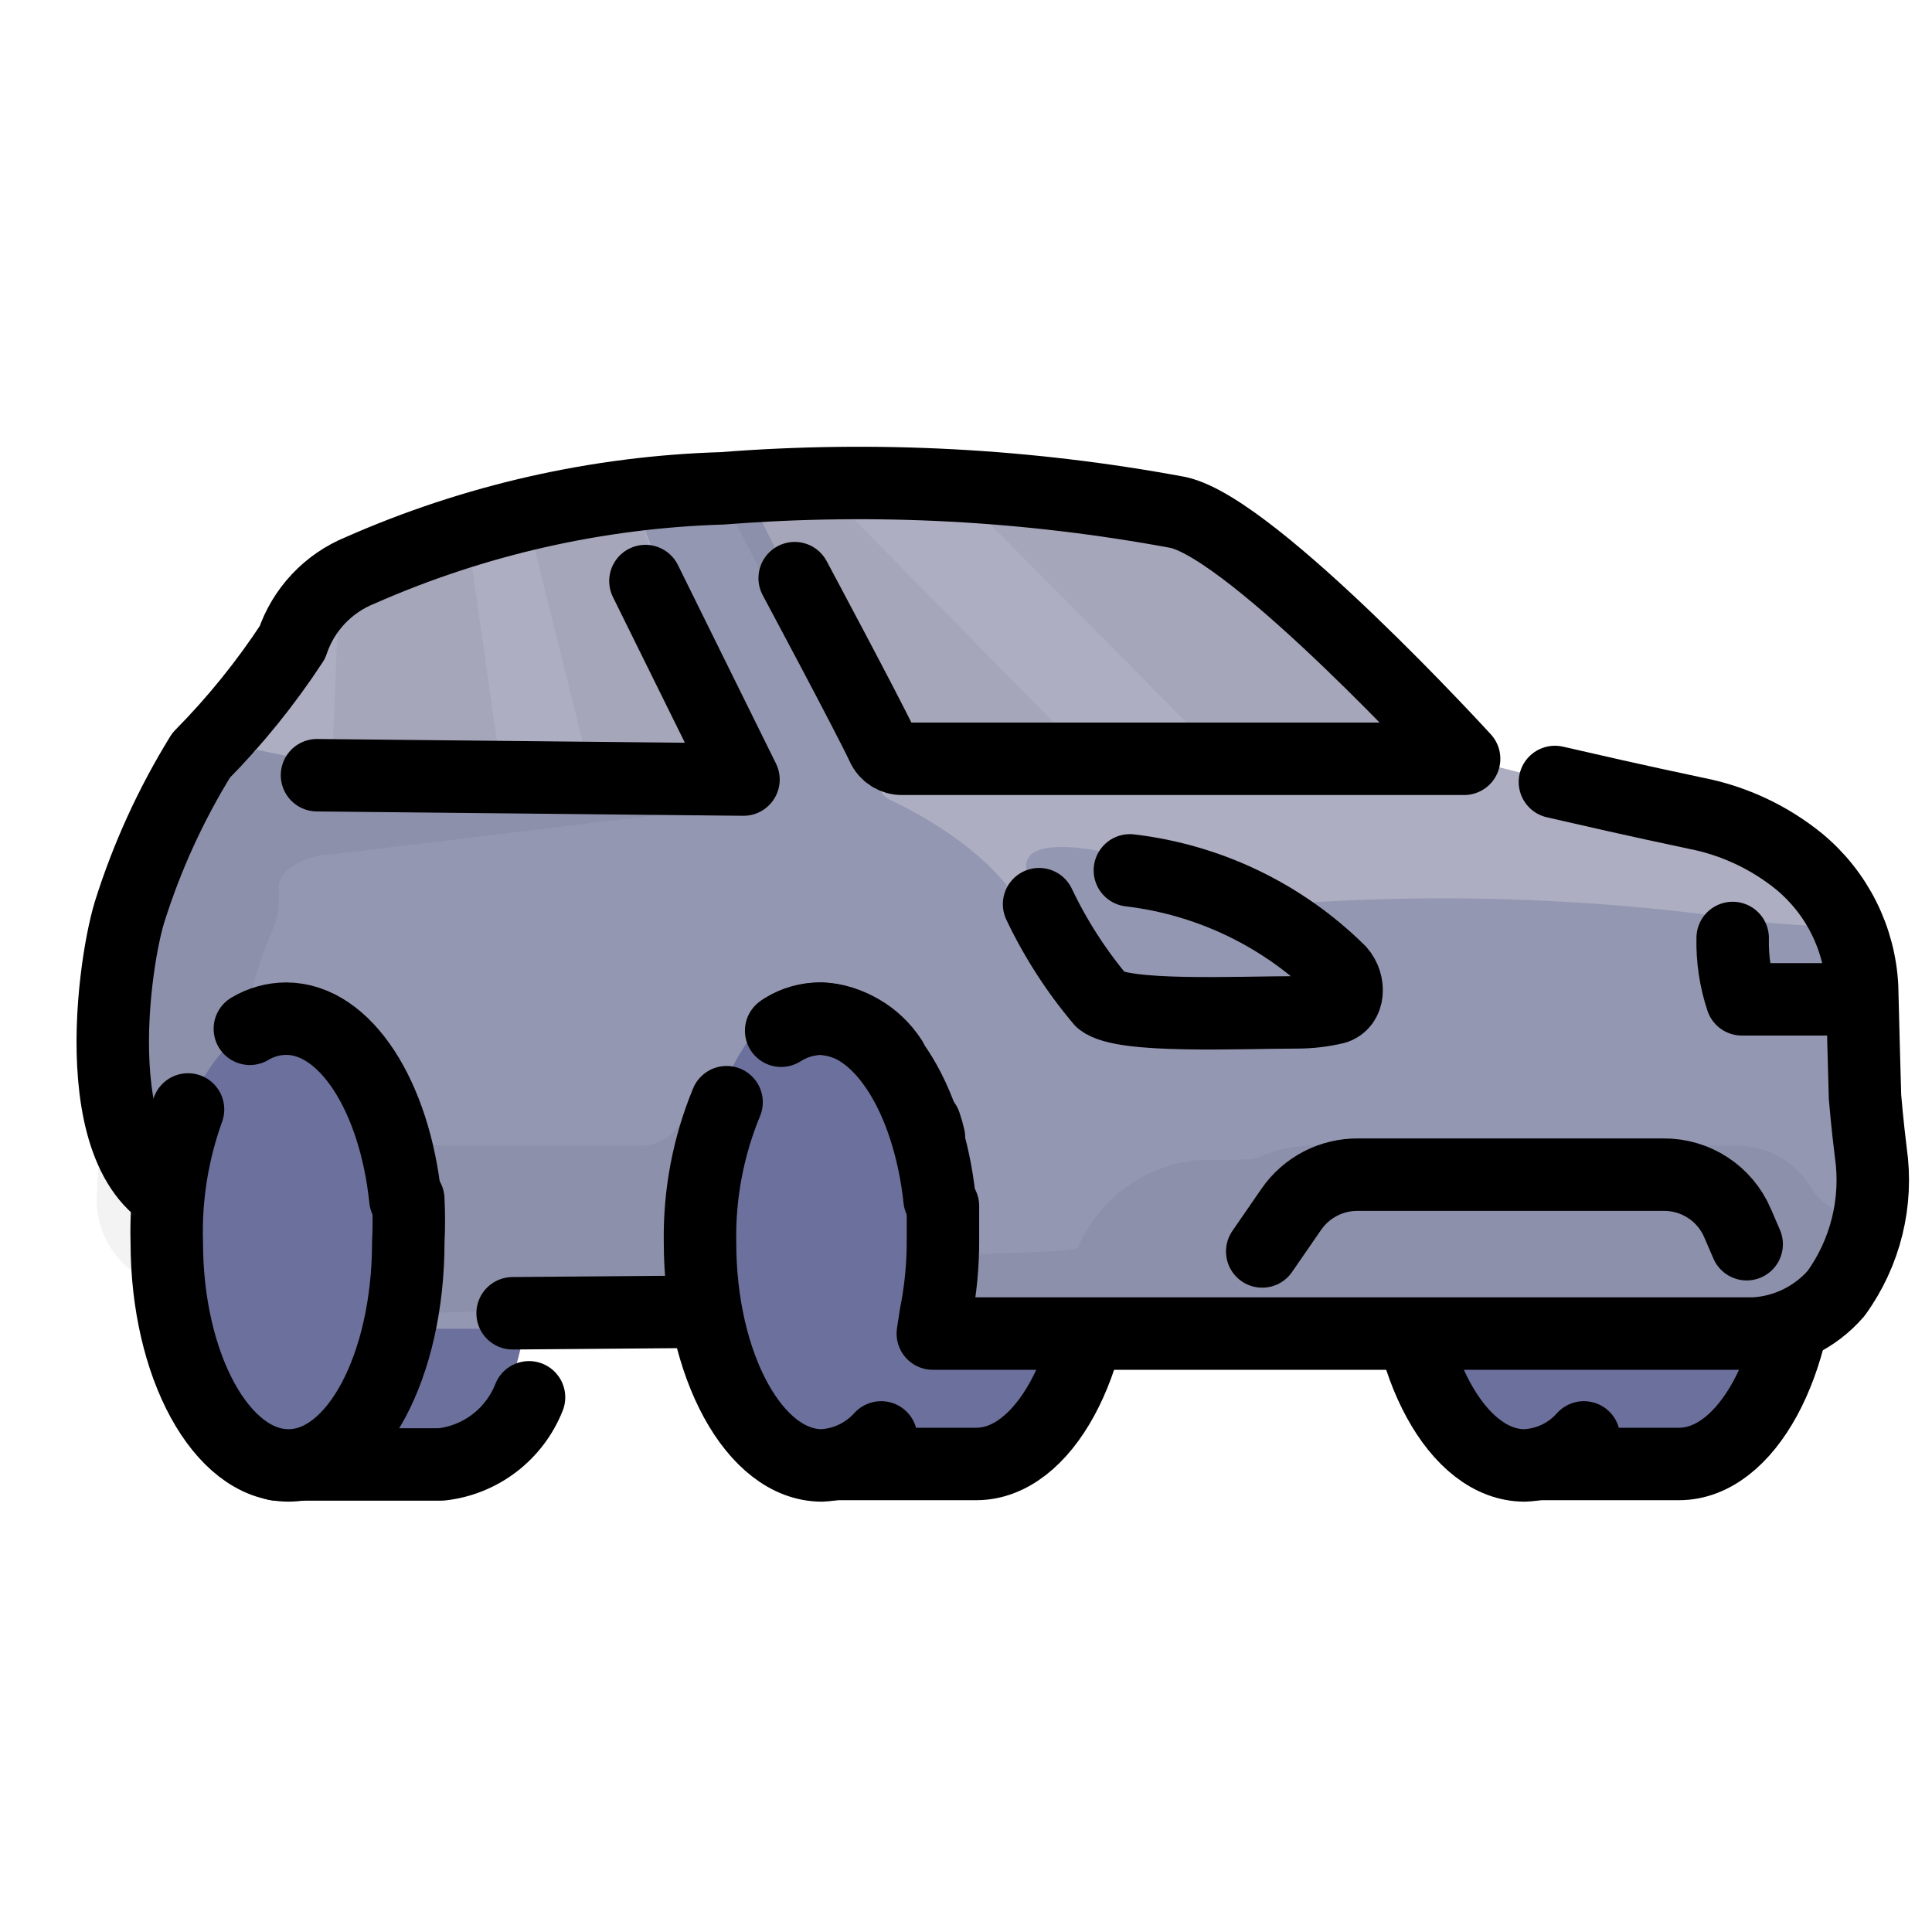 <svg width="40" height="40" viewBox="0 0 40 40" fill="none" xmlns="http://www.w3.org/2000/svg">
<path d="M30.523 25.72C30.562 27.284 30.842 28.832 31.353 30.31H34.463C35.853 30.31 37.313 28.24 37.313 25.69C37.313 23.14 35.053 21.09 33.663 21.09H31.453C30.875 22.568 30.561 24.135 30.523 25.72Z" fill="#6C709C"/>
<path fill-rule="evenodd" clip-rule="evenodd" d="M30.523 25.72C30.562 27.284 30.842 28.832 31.353 30.31H34.763C36.153 30.31 37.283 28.24 37.283 25.69C37.283 20.99 32.283 21.06 34.363 21.06H31.453C30.872 22.547 30.557 24.125 30.523 25.72H30.523Z" stroke="black" stroke-width="1.5" stroke-linecap="round" stroke-linejoin="round"/>
<ellipse cx="31.563" cy="25.24" rx="2.52" ry="4.63" fill="#6C709C"/>
<path d="M29.603 22.82C29.22 23.739 29.029 24.726 29.043 25.72C29.043 28.27 30.173 30.34 31.563 30.34C32.035 30.324 32.48 30.114 32.793 29.76" stroke="black" stroke-width="1.5" stroke-linecap="round" stroke-linejoin="round"/>
<path d="M4.873 25.72C4.913 27.285 5.196 28.833 5.713 30.31H8.823C10.213 30.31 11.013 28.24 11.013 25.69C11.013 23.14 9.453 21.09 8.023 21.09H5.823C5.236 22.566 4.915 24.133 4.873 25.72Z" fill="#6C709C"/>
<path d="M11.003 25.72C11.003 21.02 10.123 21.09 8.733 21.09H5.833C5.251 22.57 4.933 24.141 4.893 25.73C4.932 27.294 5.212 28.842 5.723 30.32H9.133C9.95 30.23 10.65 29.695 10.953 28.93" stroke="black" stroke-width="1.5" stroke-linecap="round" stroke-linejoin="round"/>
<path d="M15.963 25.72C16.002 27.284 16.282 28.832 16.793 30.31H19.913C21.303 30.31 22.753 28.24 22.753 25.69C22.753 23.14 20.503 21.06 19.113 21.06H16.913C16.323 22.545 16.001 24.123 15.963 25.72H15.963Z" fill="#6C709C"/>
<path fill-rule="evenodd" clip-rule="evenodd" d="M15.963 25.72C16.002 27.284 16.282 28.832 16.793 30.31H20.213C21.603 30.31 22.733 28.24 22.733 25.69C22.733 20.99 17.733 21.06 19.813 21.06H16.913C16.323 22.545 16.001 24.123 15.963 25.72H15.963Z" stroke="black" stroke-width="1.5" stroke-linecap="round" stroke-linejoin="round"/>
<path d="M30.023 15.71C30.246 15.713 30.468 15.747 30.683 15.81C31.213 15.96 32.603 16.33 35.933 17.02C36.653 17.17 38.483 20.11 38.553 20.47C38.553 20.59 38.613 23.09 38.613 23.09C38.742 23.845 38.829 24.606 38.873 25.37C38.623 25.872 38.336 26.353 38.013 26.81C37.661 27.34 37.068 27.659 36.433 27.66L20.433 27.51H7.603L3.603 26.95V26.41C3.301 26.105 3.054 25.75 2.873 25.36C2.5 23.208 2.403 21.017 2.583 18.84C2.823 18.201 3.114 17.583 3.453 16.99C3.663 16.68 5.363 15.61 5.693 15.15C6.023 14.69 6.483 13.43 6.813 12.79C7.046 12.335 7.437 11.979 7.913 11.79C10.287 10.722 12.85 10.137 15.453 10.07C18.538 9.912 21.631 10.133 24.663 10.73C26.233 11.08 29.603 15.1 29.603 15.1" fill="#9497B2"/>
<path opacity="0.05" d="M15.573 16.44C15.653 16.91 15.573 16.68 15.143 16.69L6.853 17.69C6.443 17.69 5.773 17.95 5.773 18.36V18.63C5.774 18.862 5.723 19.091 5.623 19.3C5.058 20.61 4.845 22.043 5.003 23.46C5.143 25.08 3.333 26.62 3.333 26.62C2.465 26.364 1.907 25.519 2.013 24.62C2.013 22.96 3.453 18.07 3.453 18.07V16.99L5.063 15.33L6.063 13.33L6.753 12.1L10.103 10.75L13.103 10.36L15.573 16.44Z" fill="black"/>
<path d="M5.523 13.54C4.173 15.2 4.843 15.42 4.843 15.42C7.125 15.935 9.446 16.253 11.783 16.37L15.573 16.44L13.103 10.36L9.303 11.06L6.913 11.98L5.523 13.54Z" fill="#ADAEC2"/>
<path opacity="0.05" d="M12.323 16.4L15.283 16.39L13.103 10.36L10.893 10.66L12.323 16.4Z" fill="black"/>
<path opacity="0.05" d="M6.853 16.36L10.403 16.16L9.683 11.11L7.013 12.39L6.853 16.36Z" fill="black"/>
<path opacity="0.05" d="M38.453 25.19C38.031 25.142 37.658 24.893 37.453 24.52C37.13 24.031 36.588 23.732 36.003 23.72C33.213 23.72 27.503 23.72 27.503 23.72H27.153C26.846 23.725 26.542 23.779 26.253 23.88C25.943 23.98 26.253 24.02 24.783 24.02C23.696 24.128 22.754 24.817 22.323 25.82C22.233 25.98 19.433 25.91 19.323 26.07C19.053 26.79 21.723 27.62 21.723 27.62L36.923 27.54C36.923 27.54 38.673 25.98 38.453 25.19Z" fill="black"/>
<path d="M38.173 19.19C38.173 19.19 37.553 19.19 36.453 19.09C32.812 18.543 29.116 18.453 25.453 18.82C24.173 18.82 22.973 19.02 21.313 19.12C20.863 19.12 21.223 18.95 21.223 18.95C21.223 18.95 20.843 17.79 18.653 16.67C18.483 16.58 18.293 16.53 18.223 16.36C17.508 14.464 16.69 12.608 15.773 10.8C15.603 10.55 24.423 10.59 24.423 10.59L30.743 15.81L36.173 17.19L38.173 19.19Z" fill="#ADAEC2"/>
<path d="M35.873 19.42C35.863 19.852 35.927 20.281 36.063 20.69H38.173" stroke="black" stroke-width="1.5" stroke-linecap="round" stroke-linejoin="round"/>
<path d="M16.453 11.97C16.453 11.97 17.973 14.81 18.273 15.45C18.345 15.611 18.506 15.714 18.683 15.71H30.313C30.313 15.71 25.973 10.96 24.393 10.61C21.285 10.031 18.114 9.863 14.963 10.11C12.373 10.187 9.823 10.764 7.453 11.81C6.791 12.079 6.28 12.623 6.053 13.3C5.502 14.141 4.869 14.925 4.163 15.64C3.537 16.655 3.04 17.743 2.683 18.88C2.313 20.08 1.683 24.76 4.243 24.99" stroke="black" stroke-width="1.5" stroke-linecap="round" stroke-linejoin="round"/>
<path d="M10.613 27.19L14.303 27.16" stroke="black" stroke-width="1.5" stroke-linecap="round" stroke-linejoin="round"/>
<ellipse cx="17.013" cy="25.24" rx="2.52" ry="4.63" fill="#6C709C"/>
<path d="M15.043 22.82C14.663 23.739 14.476 24.726 14.493 25.72C14.493 28.27 15.623 30.34 17.013 30.34C17.484 30.32 17.927 30.111 18.243 29.76" stroke="black" stroke-width="1.5" stroke-linecap="round" stroke-linejoin="round"/>
<path d="M18.453 21.94C18.132 21.442 17.594 21.127 17.003 21.09C16.708 21.095 16.421 21.181 16.173 21.34" stroke="black" stroke-width="1.5" stroke-linecap="round" stroke-linejoin="round"/>
<path d="M19.233 23.55C19.212 23.456 19.185 23.362 19.153 23.27" stroke="black" stroke-width="1.5" stroke-linecap="round" stroke-linejoin="round"/>
<ellipse cx="17.013" cy="25.72" rx="0.92" ry="2.21" fill="#6C709C"/>
<ellipse cx="5.923" cy="25.72" rx="2.52" ry="4.63" fill="#6C709C"/>
<path d="M3.893 22.97C3.575 23.851 3.425 24.784 3.453 25.72C3.453 28.27 4.583 30.34 5.973 30.34C7.363 30.34 8.453 28.27 8.453 25.72C8.468 25.424 8.468 25.127 8.453 24.83" stroke="black" stroke-width="1.5" stroke-linecap="round" stroke-linejoin="round"/>
<path d="M8.393 24.83C8.173 22.7 7.153 21.09 5.923 21.09C5.658 21.092 5.399 21.164 5.173 21.3" stroke="black" stroke-width="1.5" stroke-linecap="round" stroke-linejoin="round"/>
<path d="M19.453 24.83C19.223 22.7 18.203 21.09 16.973 21.09C16.711 21.09 16.455 21.163 16.233 21.3" stroke="black" stroke-width="1.5" stroke-linecap="round" stroke-linejoin="round"/>
<path d="M24.183 18.36C23.563 18.04 23.523 17.75 22.833 17.63C20.453 17.19 21.453 18.43 21.453 18.43C21.755 19.051 22.116 19.64 22.533 20.19C22.883 20.51 22.863 20.48 23.833 20.46C24.803 20.44 26.833 20.17 26.833 20.17C26.396 19.794 25.935 19.447 25.453 19.13" fill="#9497B2"/>
<path d="M26.133 25.91L26.733 25.04C27.047 24.583 27.568 24.313 28.123 24.32H34.443C35.108 24.315 35.711 24.709 35.973 25.32L36.163 25.76" stroke="black" stroke-width="1.5" stroke-linecap="round" stroke-linejoin="round"/>
<path d="M13.363 12.03L15.393 16.14L6.563 16.05" stroke="black" stroke-width="1.5" stroke-linecap="round" stroke-linejoin="round"/>
<path opacity="0.05" d="M14.113 23.19C13.955 23.516 13.624 23.722 13.263 23.72H9.183C8.826 23.722 8.5 23.52 8.343 23.2C7.913 22.35 7.253 21.04 5.753 21.2C4.893 21.28 6.503 21.01 7.293 22.9C7.737 24.301 8.045 25.741 8.213 27.2L15.063 27.01" fill="black"/>
<path opacity="0.05" d="M17.753 15.72L22.543 15.7L17.583 10.65L14.993 10.36L17.753 15.72Z" fill="black"/>
<path opacity="0.05" d="M25.103 15.5H29.743L23.513 10.26H19.913L25.103 15.5Z" fill="black"/>
<path d="M23.393 18.02C25.032 18.213 26.56 18.948 27.733 20.11C27.953 20.36 27.933 20.79 27.633 20.87C27.38 20.929 27.122 20.959 26.863 20.96C25.623 20.96 23.253 21.08 22.803 20.72C22.289 20.112 21.855 19.44 21.513 18.72" stroke="black" stroke-width="1.5" stroke-linecap="round" stroke-linejoin="round"/>
<path d="M32.193 16.19C32.893 16.35 33.843 16.57 35.123 16.84C35.904 16.994 36.636 17.337 37.253 17.84C38.032 18.486 38.504 19.43 38.553 20.44C38.553 20.56 38.613 22.71 38.613 22.71C38.613 22.71 38.663 23.31 38.733 23.86C38.882 24.89 38.623 25.938 38.013 26.78C37.582 27.276 36.969 27.576 36.313 27.61H19.313L19.373 27.22C19.475 26.71 19.525 26.191 19.523 25.67C19.523 25.43 19.523 25.2 19.523 24.97" stroke="black" stroke-width="1.5" stroke-linecap="round" stroke-linejoin="round"/>
<ellipse cx="5.933" cy="25.72" rx="0.92" ry="2.21" fill="#6C709C"/>
</svg>
